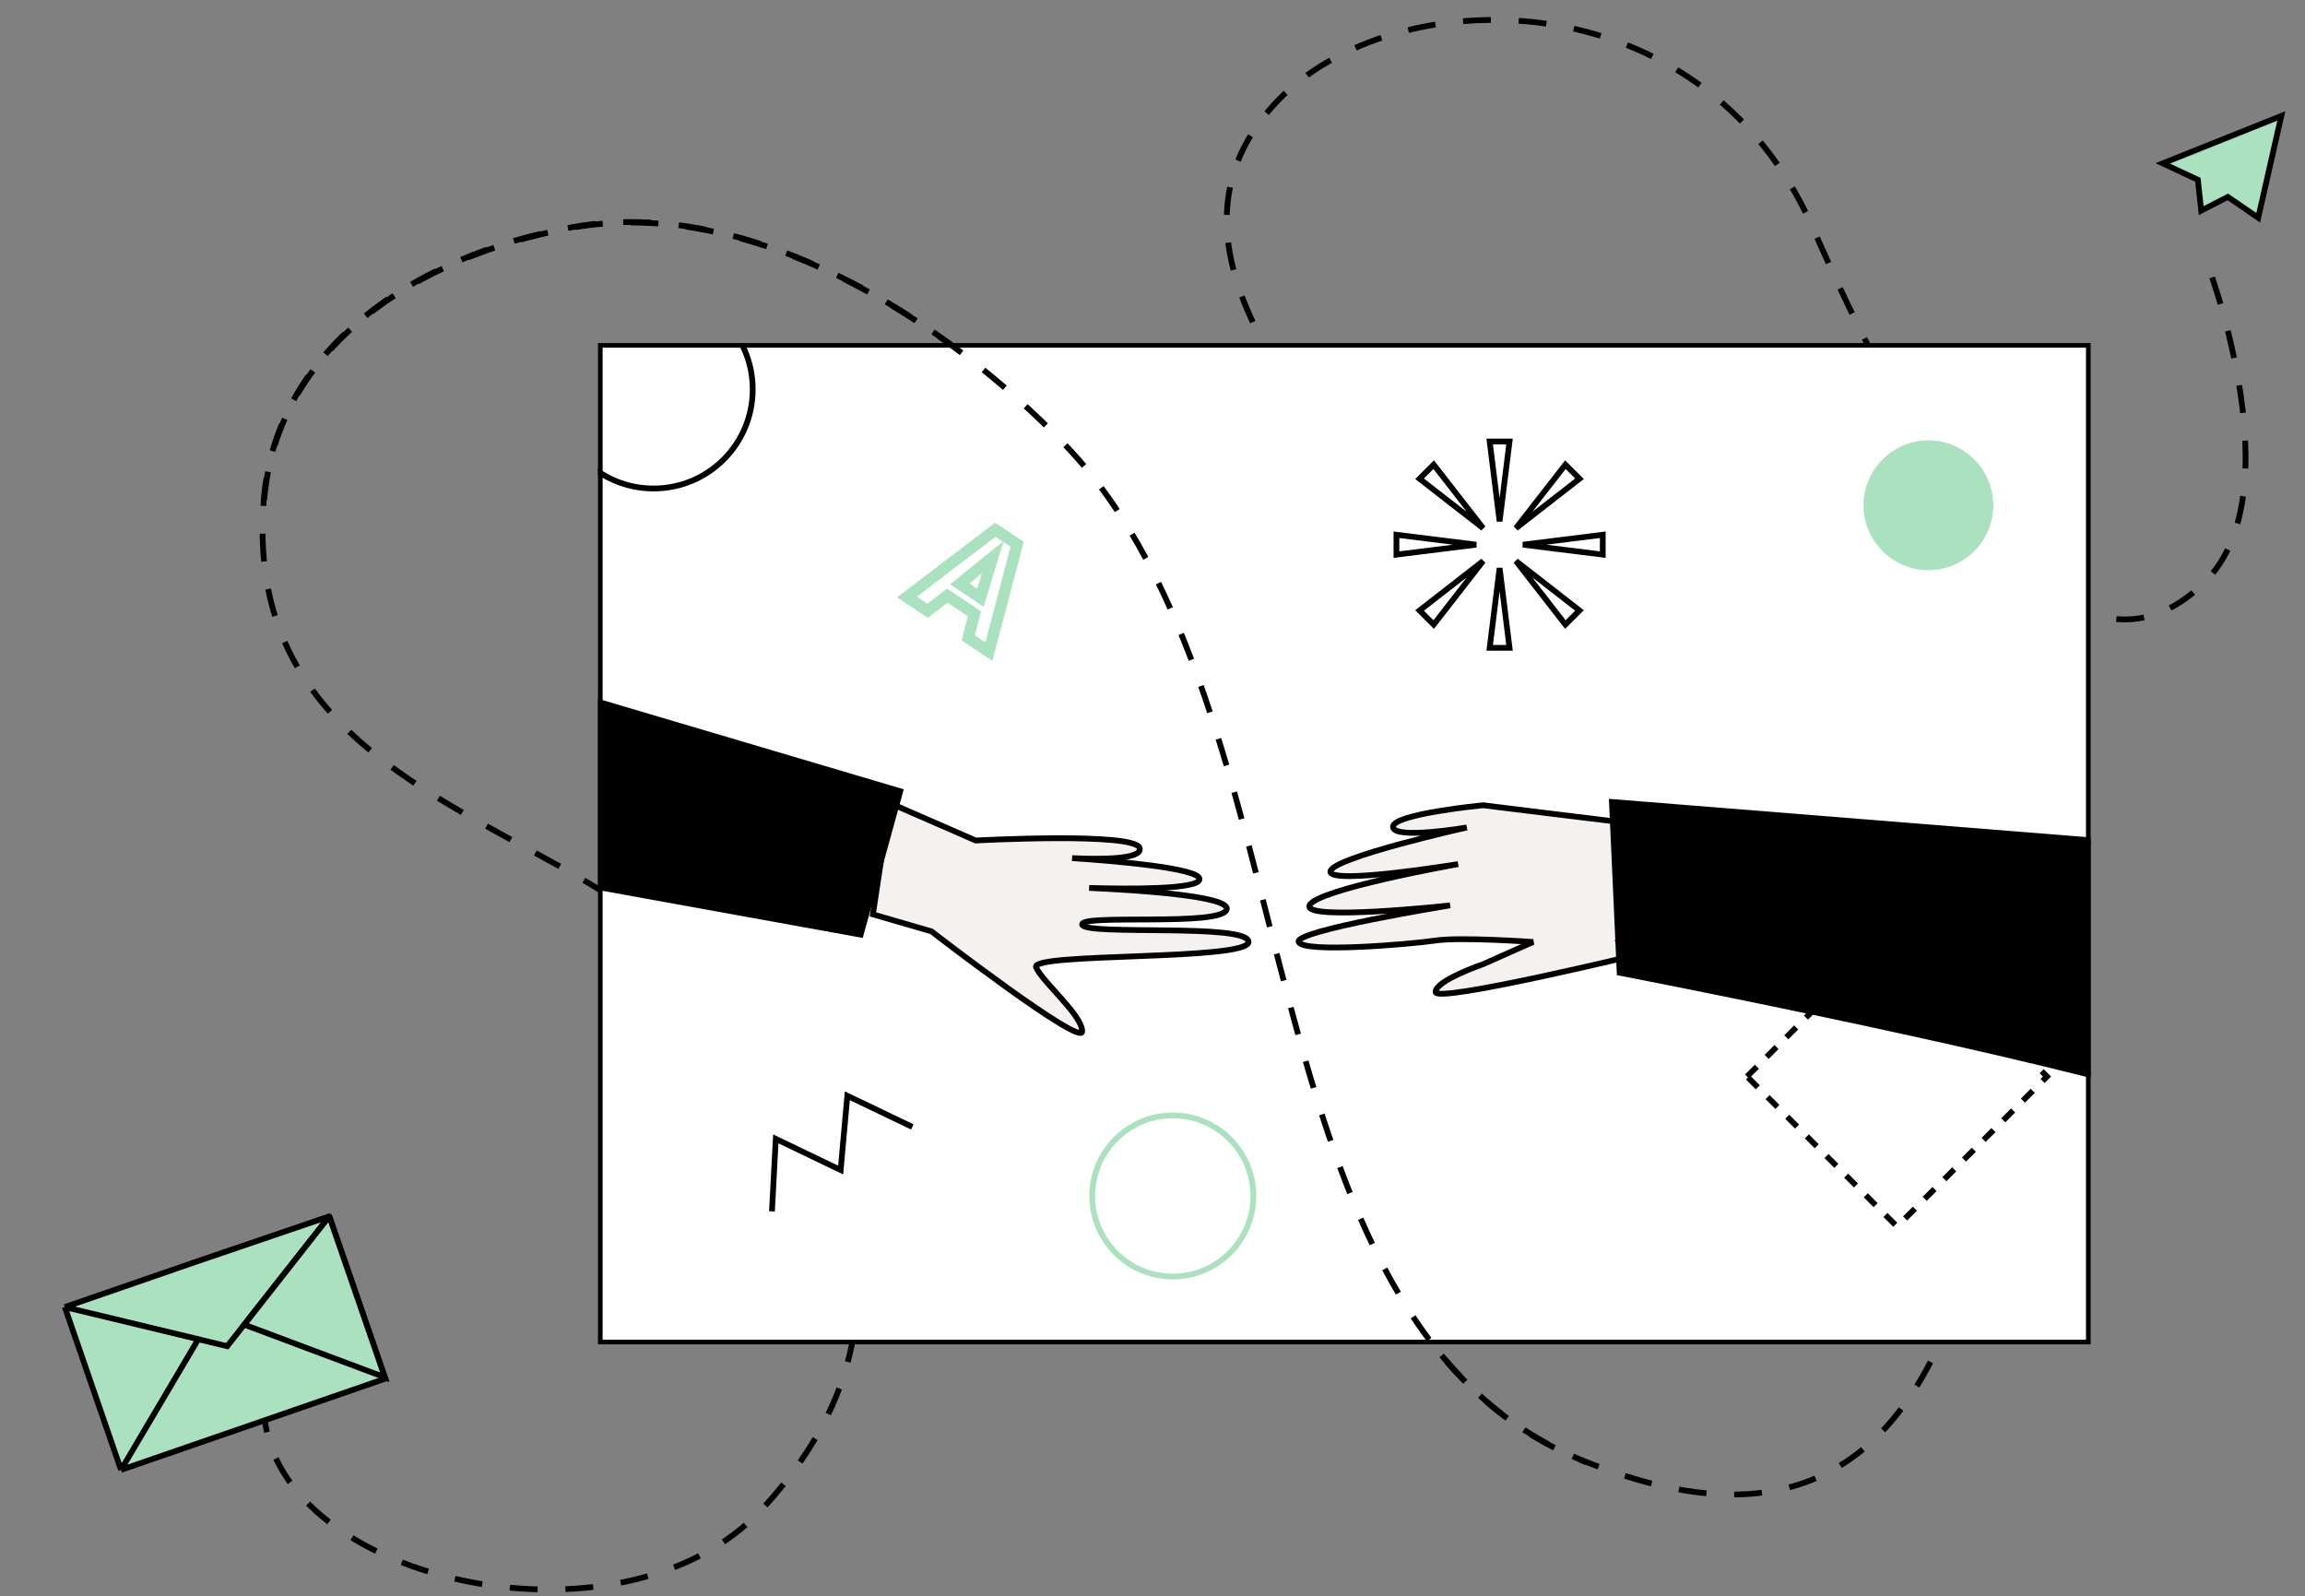 <svg width="400" height="277" viewBox="0 0 400 277" fill="none" xmlns="http://www.w3.org/2000/svg">
<rect x="0" y="0" width="400" height="277" fill="#808080" stroke="none"/>
<path d="M45.792 243.744C45.793 274.029 107.775 288.663 132.519 261.599C170.54 220.013 131.285 180.517 121.244 168.381C99.505 142.107 41.427 138.363 45.792 86.574C47.995 60.443 71.96 44.345 99.347 39.417C130.317 33.844 164.217 55.589 184.84 77.187C229.146 123.589 213.915 229.321 275.213 253.68C297.899 262.695 324.304 265.122 338.437 228.714C364.993 160.299 169.932 72.025 221.658 17.547C241.741 -3.604 295.111 -4.425 314.533 39.417C321.599 55.367 353.614 129.407 382.508 101.11C398.659 85.292 382.508 44.244 382.508 44.244" stroke="black" stroke-dasharray="4.83 4.83"/>
<g clip-path="url(#clip0_704_11564)">
<rect x="104.174" y="59.93" width="258.224" height="172.954" fill="white" stroke="black" stroke-width="0.804"/>
<path d="M172.73 91.93L173.285 91.098L172.692 90.703L172.124 91.134L172.73 91.93ZM176.509 94.451L177.476 94.705L177.658 94.014L177.064 93.618L176.509 94.451ZM171.61 113.085L171.055 113.917L172.221 114.695L172.577 113.34L171.61 113.085ZM168.023 110.693L167.055 110.441L166.875 111.13L167.468 111.525L168.023 110.693ZM169.112 106.515L170.08 106.767L170.26 106.078L169.667 105.683L169.112 106.515ZM164.393 103.368L164.948 102.536L164.352 102.139L163.784 102.575L164.393 103.368ZM160.976 105.994L160.421 106.826L161.017 107.224L161.586 106.787L160.976 105.994ZM157.389 103.602L156.783 102.806L155.667 103.656L156.834 104.434L157.389 103.602ZM170.145 103.718L169.59 104.55L170.712 105.298L171.102 104.006L170.145 103.718ZM172.26 96.707L173.217 96.995L174.156 93.884L171.63 95.929L172.26 96.707ZM166.557 101.325L165.928 100.548L164.872 101.404L166.003 102.157L166.557 101.325ZM172.175 92.762L175.955 95.282L177.064 93.618L173.285 91.098L172.175 92.762ZM175.542 94.196L170.643 112.831L172.577 113.34L177.476 94.705L175.542 94.196ZM172.165 112.253L168.577 109.861L167.468 111.525L171.055 113.917L172.165 112.253ZM168.99 110.945L170.08 106.767L168.145 106.263L167.055 110.441L168.99 110.945ZM169.667 105.683L164.948 102.536L163.838 104.2L168.557 107.347L169.667 105.683ZM163.784 102.575L160.367 105.201L161.586 106.787L165.003 104.161L163.784 102.575ZM161.531 105.162L157.944 102.77L156.834 104.434L160.421 106.826L161.531 105.162ZM157.994 104.398L173.335 92.726L172.124 91.134L156.783 102.806L157.994 104.398ZM171.102 104.006L173.217 96.995L171.302 96.418L169.187 103.429L171.102 104.006ZM171.63 95.929L165.928 100.548L167.187 102.103L172.889 97.484L171.63 95.929ZM166.003 102.157L169.59 104.55L170.699 102.886L167.112 100.493L166.003 102.157Z" fill="#AAE2BF"/>
<path d="M241.733 143.508C241.574 141.263 257.364 139.738 257.364 139.738L269.002 141.176L288.165 143.508L280.828 163.082L285.038 165.46C285.038 165.46 249.125 174.16 249.125 172.149C249.125 170.138 257.364 167.322 257.364 167.322L266.045 163.466C266.045 163.466 253.483 162.566 249.125 163.213C244.768 163.86 226.182 165.439 225.365 163.466C224.548 161.493 251.644 157.116 251.644 157.116C251.644 157.116 226.096 159.906 227.253 157.116C228.41 154.326 253.04 149.948 253.04 149.948C253.04 149.948 230.703 153.615 230.873 151.234C231.043 148.852 254.54 143.597 254.54 143.597C254.54 143.597 241.892 145.753 241.733 143.508Z" fill="#F4F1EF" stroke="black"/>
<path d="M281.071 168.803C281.071 168.803 344.735 181.075 374.428 189.693L370.04 146.407L279.729 139.167L281.071 168.803Z" fill="black" stroke="black"/>
<circle cx="113.425" cy="67.573" r="17.198" stroke="black"/>
<rect x="303.174" y="186.817" width="36.809" height="36.809" transform="rotate(-45 303.174 186.817)" stroke="black" stroke-dasharray="2.41 2.41"/>
<path d="M197.771 147.178C197.007 144.356 169.327 145.856 169.327 145.856L154.809 139.532L153.22 147.178L151.476 158.671L161.633 161.62C161.633 161.62 187.798 181.815 187.798 178.981C187.798 176.148 180.976 170.484 179.796 167.871C178.616 165.259 216.66 166.755 216.66 163.449C216.66 160.143 188.363 162.414 187.798 160.466C187.234 158.519 212.254 160.887 212.882 157.782C213.349 155.474 197.279 154.458 188.998 154.088C195.943 154.285 208.005 154.37 208.16 152.587C208.331 150.613 192.679 149.356 186.044 148.913C190.47 149.122 198.321 149.212 197.771 147.178Z" fill="#F4F1EF" stroke="black"/>
<path d="M156.835 136.972L149.718 162.762L81.457 150.404L68.376 136.268L89.245 116.957L156.835 136.972Z" fill="black"/>
<path d="M156.331 203.149L149.275 192.841L141.829 203.42L134.783 193.112L127.909 203.68" stroke="white" stroke-width="0.804"/>
<path d="M158.309 195.554L147.044 190.155L145.884 203.039L134.628 197.635L133.96 210.224" stroke="black"/>
<circle cx="334.645" cy="87.683" r="11.262" fill="#AAE2BF"/>
<circle cx="203.522" cy="207.544" r="13.98" stroke="#AAE2BF"/>
<path d="M261.956 76.62L260.235 90.467L258.514 76.62H261.956Z" stroke="black"/>
<path d="M258.514 112.422L260.235 98.575L261.956 112.422H258.514Z" stroke="black"/>
<path d="M278.136 96.242L264.289 94.521L278.136 92.8V96.242Z" stroke="black"/>
<path d="M242.333 92.8L256.181 94.521L242.333 96.242V92.8Z" stroke="black"/>
<path d="M271.65 108.384L263.07 97.356L274.098 105.936L271.65 108.384Z" stroke="black"/>
<path d="M246.348 105.936L257.376 97.356L248.796 108.384L246.348 105.936Z" stroke="black"/>
<path d="M274.099 83.081L263.071 91.661L271.651 80.633L274.099 83.081Z" stroke="black"/>
<path d="M248.795 80.633L257.375 91.661L246.347 83.081L248.795 80.633Z" stroke="black"/>
</g>
<path d="M21.002 255.075L11.247 226.82L34.337 218.848L57.143 211.082L66.865 239.242L21.002 255.075Z" fill="#AAE2BF"/>
<path d="M11.247 226.82L21.002 255.075M11.247 226.82L34.411 232.392L21.002 255.075M11.247 226.82L34.337 218.848L57.143 211.082M11.247 226.82L39.432 233.609L57.143 211.082M21.002 255.075L66.865 239.242L57.143 211.082" stroke="black"/>
<path d="M66.785 239.012L57.143 211.082L42.391 229.873L66.785 239.012Z" fill="#AAE2BF"/>
<path d="M57.143 211.082L56.75 210.774C56.863 210.63 57.045 210.559 57.226 210.589C57.407 210.62 57.556 210.746 57.616 210.919L57.143 211.082ZM66.785 239.012L67.258 238.848L67.605 239.852L66.61 239.48L66.785 239.012ZM42.391 229.873L42.216 230.342L41.576 230.102L41.998 229.565L42.391 229.873ZM57.616 210.919L67.258 238.848L66.313 239.175L56.67 211.246L57.616 210.919ZM66.61 239.48L42.216 230.342L42.566 229.405L66.961 238.543L66.61 239.48ZM41.998 229.565L56.75 210.774L57.536 211.391L42.784 230.182L41.998 229.565Z" fill="black"/>
<path d="M45.853 86.654C48.056 60.523 72.021 44.425 99.407 39.497C130.378 33.924 164.278 55.669 184.9 77.267C229.206 123.669 213.976 229.401 275.273 253.76" stroke="black" stroke-dasharray="4.83 4.83"/>
<path d="M381.442 31.48L381.412 31.2L381.157 31.081L375.319 28.352L395.888 20.124L391.882 37.784L386.859 34.339L386.613 34.17L386.347 34.307L381.989 36.548L381.442 31.48Z" fill="#AAE2BF" stroke="black"/>
<defs>
<clipPath id="clip0_704_11564">
<rect width="259.028" height="173.758" fill="white" transform="translate(103.772 59.528)"/>
</clipPath>
</defs>
</svg>
